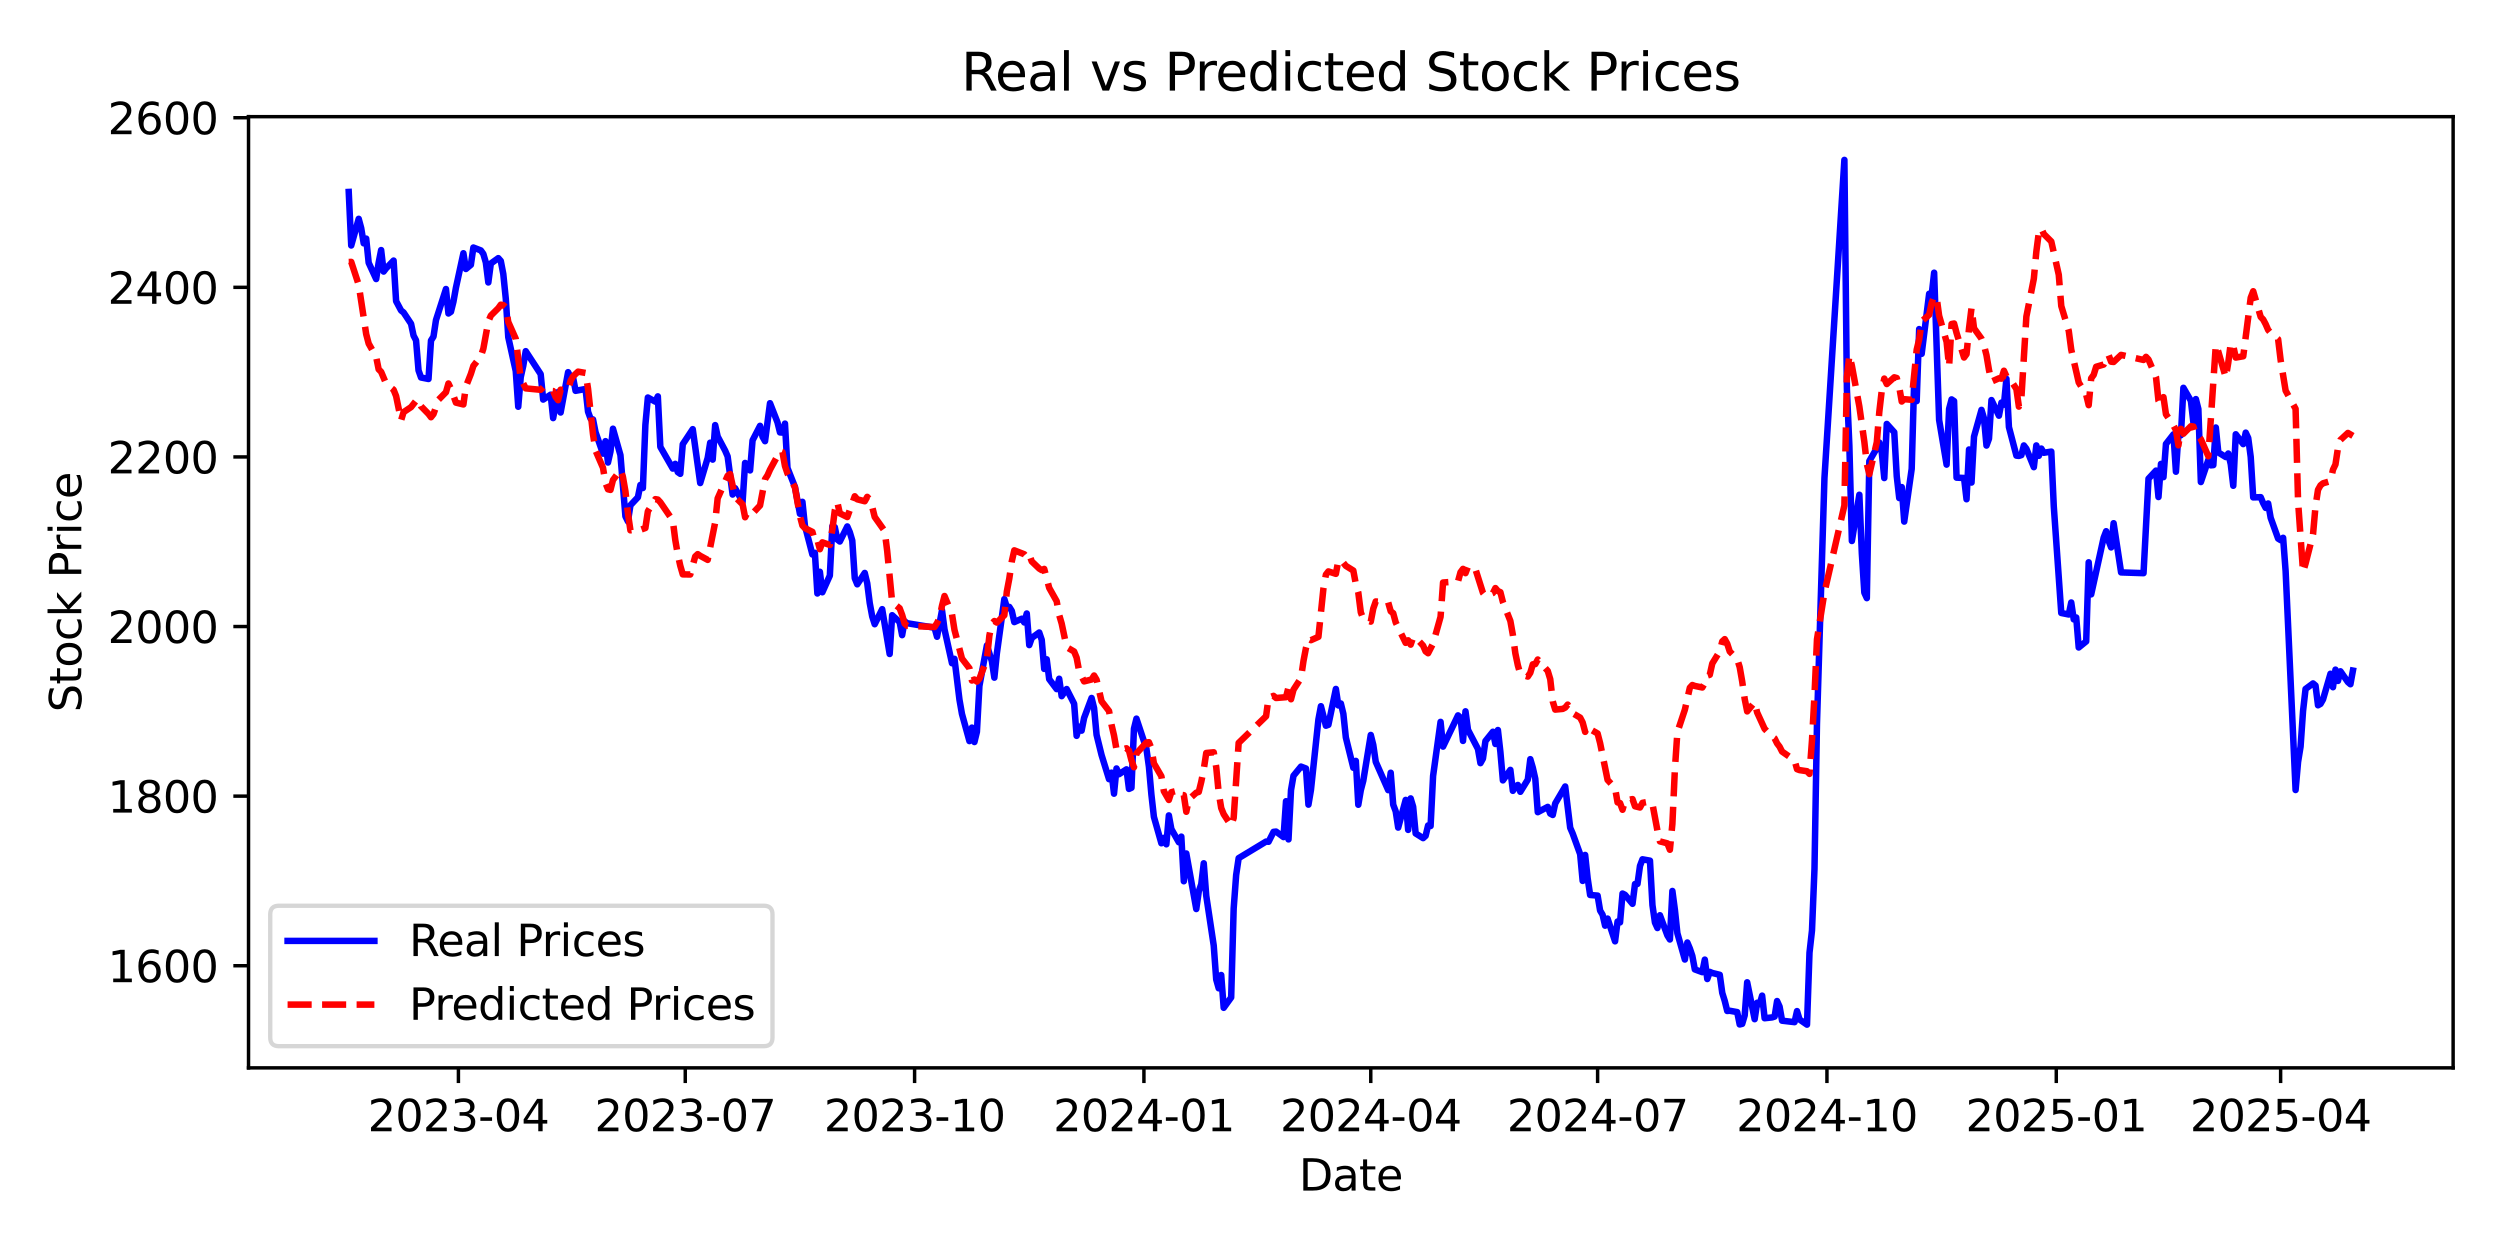 <?xml version="1.0" encoding="utf-8" standalone="no"?>
<!DOCTYPE svg PUBLIC "-//W3C//DTD SVG 1.1//EN"
  "http://www.w3.org/Graphics/SVG/1.1/DTD/svg11.dtd">
<svg xmlns:xlink="http://www.w3.org/1999/xlink" width="576pt" height="288pt" viewBox="0 0 576 288" xmlns="http://www.w3.org/2000/svg" version="1.1">
 <defs>
  <style type="text/css">*{stroke-linejoin: round; stroke-linecap: butt}</style>
 </defs>
 <g id="figure_1">
  <g id="patch_1">
   <path d="M 0 288 
L 576 288 
L 576 0 
L 0 0 
z
" style="fill: #ffffff"/>
  </g>
  <g id="axes_1">
   <g id="patch_2">
    <path d="M 57.26 246.04 
L 565.2 246.04 
L 565.2 26.88 
L 57.26 26.88 
z
" style="fill: #ffffff"/>
   </g>
   <g id="matplotlib.axis_1">
    <g id="xtick_1">
     <g id="line2d_1">
      <defs>
       <path id="me8fe1c6f1c" d="M 0 0 
L 0 3.5 
" style="stroke: #000000; stroke-width: 0.8"/>
      </defs>
      <g>
       <use xlink:href="#me8fe1c6f1c" x="105.619" y="246.04" style="stroke: #000000; stroke-width: 0.8"/>
      </g>
     </g>
     <g id="text_1">
      <!-- 2023-04 -->
      <g transform="translate(84.727 260.638) scale(0.1 -0.1)">
       <defs>
        <path id="DejaVuSans-32" d="M 1228 531 
L 3431 531 
L 3431 0 
L 469 0 
L 469 531 
Q 828 903 1448 1529 
Q 2069 2156 2228 2338 
Q 2531 2678 2651 2914 
Q 2772 3150 2772 3378 
Q 2772 3750 2511 3984 
Q 2250 4219 1831 4219 
Q 1534 4219 1204 4116 
Q 875 4013 500 3803 
L 500 4441 
Q 881 4594 1212 4672 
Q 1544 4750 1819 4750 
Q 2544 4750 2975 4387 
Q 3406 4025 3406 3419 
Q 3406 3131 3298 2873 
Q 3191 2616 2906 2266 
Q 2828 2175 2409 1742 
Q 1991 1309 1228 531 
z
" transform="scale(0.016)"/>
        <path id="DejaVuSans-30" d="M 2034 4250 
Q 1547 4250 1301 3770 
Q 1056 3291 1056 2328 
Q 1056 1369 1301 889 
Q 1547 409 2034 409 
Q 2525 409 2770 889 
Q 3016 1369 3016 2328 
Q 3016 3291 2770 3770 
Q 2525 4250 2034 4250 
z
M 2034 4750 
Q 2819 4750 3233 4129 
Q 3647 3509 3647 2328 
Q 3647 1150 3233 529 
Q 2819 -91 2034 -91 
Q 1250 -91 836 529 
Q 422 1150 422 2328 
Q 422 3509 836 4129 
Q 1250 4750 2034 4750 
z
" transform="scale(0.016)"/>
        <path id="DejaVuSans-33" d="M 2597 2516 
Q 3050 2419 3304 2112 
Q 3559 1806 3559 1356 
Q 3559 666 3084 287 
Q 2609 -91 1734 -91 
Q 1441 -91 1130 -33 
Q 819 25 488 141 
L 488 750 
Q 750 597 1062 519 
Q 1375 441 1716 441 
Q 2309 441 2620 675 
Q 2931 909 2931 1356 
Q 2931 1769 2642 2001 
Q 2353 2234 1838 2234 
L 1294 2234 
L 1294 2753 
L 1863 2753 
Q 2328 2753 2575 2939 
Q 2822 3125 2822 3475 
Q 2822 3834 2567 4026 
Q 2313 4219 1838 4219 
Q 1578 4219 1281 4162 
Q 984 4106 628 3988 
L 628 4550 
Q 988 4650 1302 4700 
Q 1616 4750 1894 4750 
Q 2613 4750 3031 4423 
Q 3450 4097 3450 3541 
Q 3450 3153 3228 2886 
Q 3006 2619 2597 2516 
z
" transform="scale(0.016)"/>
        <path id="DejaVuSans-2d" d="M 313 2009 
L 1997 2009 
L 1997 1497 
L 313 1497 
L 313 2009 
z
" transform="scale(0.016)"/>
        <path id="DejaVuSans-34" d="M 2419 4116 
L 825 1625 
L 2419 1625 
L 2419 4116 
z
M 2253 4666 
L 3047 4666 
L 3047 1625 
L 3713 1625 
L 3713 1100 
L 3047 1100 
L 3047 0 
L 2419 0 
L 2419 1100 
L 313 1100 
L 313 1709 
L 2253 4666 
z
" transform="scale(0.016)"/>
       </defs>
       <use xlink:href="#DejaVuSans-32"/>
       <use xlink:href="#DejaVuSans-30" transform="translate(63.623 0)"/>
       <use xlink:href="#DejaVuSans-32" transform="translate(127.246 0)"/>
       <use xlink:href="#DejaVuSans-33" transform="translate(190.869 0)"/>
       <use xlink:href="#DejaVuSans-2d" transform="translate(254.492 0)"/>
       <use xlink:href="#DejaVuSans-30" transform="translate(290.576 0)"/>
       <use xlink:href="#DejaVuSans-34" transform="translate(354.199 0)"/>
      </g>
     </g>
    </g>
    <g id="xtick_2">
     <g id="line2d_2">
      <g>
       <use xlink:href="#me8fe1c6f1c" x="157.883" y="246.04" style="stroke: #000000; stroke-width: 0.8"/>
      </g>
     </g>
     <g id="text_2">
      <!-- 2023-07 -->
      <g transform="translate(136.992 260.638) scale(0.1 -0.1)">
       <defs>
        <path id="DejaVuSans-37" d="M 525 4666 
L 3525 4666 
L 3525 4397 
L 1831 0 
L 1172 0 
L 2766 4134 
L 525 4134 
L 525 4666 
z
" transform="scale(0.016)"/>
       </defs>
       <use xlink:href="#DejaVuSans-32"/>
       <use xlink:href="#DejaVuSans-30" transform="translate(63.623 0)"/>
       <use xlink:href="#DejaVuSans-32" transform="translate(127.246 0)"/>
       <use xlink:href="#DejaVuSans-33" transform="translate(190.869 0)"/>
       <use xlink:href="#DejaVuSans-2d" transform="translate(254.492 0)"/>
       <use xlink:href="#DejaVuSans-30" transform="translate(290.576 0)"/>
       <use xlink:href="#DejaVuSans-37" transform="translate(354.199 0)"/>
      </g>
     </g>
    </g>
    <g id="xtick_3">
     <g id="line2d_3">
      <g>
       <use xlink:href="#me8fe1c6f1c" x="210.722" y="246.04" style="stroke: #000000; stroke-width: 0.8"/>
      </g>
     </g>
     <g id="text_3">
      <!-- 2023-10 -->
      <g transform="translate(189.83 260.638) scale(0.1 -0.1)">
       <defs>
        <path id="DejaVuSans-31" d="M 794 531 
L 1825 531 
L 1825 4091 
L 703 3866 
L 703 4441 
L 1819 4666 
L 2450 4666 
L 2450 531 
L 3481 531 
L 3481 0 
L 794 0 
L 794 531 
z
" transform="scale(0.016)"/>
       </defs>
       <use xlink:href="#DejaVuSans-32"/>
       <use xlink:href="#DejaVuSans-30" transform="translate(63.623 0)"/>
       <use xlink:href="#DejaVuSans-32" transform="translate(127.246 0)"/>
       <use xlink:href="#DejaVuSans-33" transform="translate(190.869 0)"/>
       <use xlink:href="#DejaVuSans-2d" transform="translate(254.492 0)"/>
       <use xlink:href="#DejaVuSans-31" transform="translate(290.576 0)"/>
       <use xlink:href="#DejaVuSans-30" transform="translate(354.199 0)"/>
      </g>
     </g>
    </g>
    <g id="xtick_4">
     <g id="line2d_4">
      <g>
       <use xlink:href="#me8fe1c6f1c" x="263.56" y="246.04" style="stroke: #000000; stroke-width: 0.8"/>
      </g>
     </g>
     <g id="text_4">
      <!-- 2024-01 -->
      <g transform="translate(242.669 260.638) scale(0.1 -0.1)">
       <use xlink:href="#DejaVuSans-32"/>
       <use xlink:href="#DejaVuSans-30" transform="translate(63.623 0)"/>
       <use xlink:href="#DejaVuSans-32" transform="translate(127.246 0)"/>
       <use xlink:href="#DejaVuSans-34" transform="translate(190.869 0)"/>
       <use xlink:href="#DejaVuSans-2d" transform="translate(254.492 0)"/>
       <use xlink:href="#DejaVuSans-30" transform="translate(290.576 0)"/>
       <use xlink:href="#DejaVuSans-31" transform="translate(354.199 0)"/>
      </g>
     </g>
    </g>
    <g id="xtick_5">
     <g id="line2d_5">
      <g>
       <use xlink:href="#me8fe1c6f1c" x="315.825" y="246.04" style="stroke: #000000; stroke-width: 0.8"/>
      </g>
     </g>
     <g id="text_5">
      <!-- 2024-04 -->
      <g transform="translate(294.933 260.638) scale(0.1 -0.1)">
       <use xlink:href="#DejaVuSans-32"/>
       <use xlink:href="#DejaVuSans-30" transform="translate(63.623 0)"/>
       <use xlink:href="#DejaVuSans-32" transform="translate(127.246 0)"/>
       <use xlink:href="#DejaVuSans-34" transform="translate(190.869 0)"/>
       <use xlink:href="#DejaVuSans-2d" transform="translate(254.492 0)"/>
       <use xlink:href="#DejaVuSans-30" transform="translate(290.576 0)"/>
       <use xlink:href="#DejaVuSans-34" transform="translate(354.199 0)"/>
      </g>
     </g>
    </g>
    <g id="xtick_6">
     <g id="line2d_6">
      <g>
       <use xlink:href="#me8fe1c6f1c" x="368.089" y="246.04" style="stroke: #000000; stroke-width: 0.8"/>
      </g>
     </g>
     <g id="text_6">
      <!-- 2024-07 -->
      <g transform="translate(347.198 260.638) scale(0.1 -0.1)">
       <use xlink:href="#DejaVuSans-32"/>
       <use xlink:href="#DejaVuSans-30" transform="translate(63.623 0)"/>
       <use xlink:href="#DejaVuSans-32" transform="translate(127.246 0)"/>
       <use xlink:href="#DejaVuSans-34" transform="translate(190.869 0)"/>
       <use xlink:href="#DejaVuSans-2d" transform="translate(254.492 0)"/>
       <use xlink:href="#DejaVuSans-30" transform="translate(290.576 0)"/>
       <use xlink:href="#DejaVuSans-37" transform="translate(354.199 0)"/>
      </g>
     </g>
    </g>
    <g id="xtick_7">
     <g id="line2d_7">
      <g>
       <use xlink:href="#me8fe1c6f1c" x="420.928" y="246.04" style="stroke: #000000; stroke-width: 0.8"/>
      </g>
     </g>
     <g id="text_7">
      <!-- 2024-10 -->
      <g transform="translate(400.036 260.638) scale(0.1 -0.1)">
       <use xlink:href="#DejaVuSans-32"/>
       <use xlink:href="#DejaVuSans-30" transform="translate(63.623 0)"/>
       <use xlink:href="#DejaVuSans-32" transform="translate(127.246 0)"/>
       <use xlink:href="#DejaVuSans-34" transform="translate(190.869 0)"/>
       <use xlink:href="#DejaVuSans-2d" transform="translate(254.492 0)"/>
       <use xlink:href="#DejaVuSans-31" transform="translate(290.576 0)"/>
       <use xlink:href="#DejaVuSans-30" transform="translate(354.199 0)"/>
      </g>
     </g>
    </g>
    <g id="xtick_8">
     <g id="line2d_8">
      <g>
       <use xlink:href="#me8fe1c6f1c" x="473.766" y="246.04" style="stroke: #000000; stroke-width: 0.8"/>
      </g>
     </g>
     <g id="text_8">
      <!-- 2025-01 -->
      <g transform="translate(452.875 260.638) scale(0.1 -0.1)">
       <defs>
        <path id="DejaVuSans-35" d="M 691 4666 
L 3169 4666 
L 3169 4134 
L 1269 4134 
L 1269 2991 
Q 1406 3038 1543 3061 
Q 1681 3084 1819 3084 
Q 2600 3084 3056 2656 
Q 3513 2228 3513 1497 
Q 3513 744 3044 326 
Q 2575 -91 1722 -91 
Q 1428 -91 1123 -41 
Q 819 9 494 109 
L 494 744 
Q 775 591 1075 516 
Q 1375 441 1709 441 
Q 2250 441 2565 725 
Q 2881 1009 2881 1497 
Q 2881 1984 2565 2268 
Q 2250 2553 1709 2553 
Q 1456 2553 1204 2497 
Q 953 2441 691 2322 
L 691 4666 
z
" transform="scale(0.016)"/>
       </defs>
       <use xlink:href="#DejaVuSans-32"/>
       <use xlink:href="#DejaVuSans-30" transform="translate(63.623 0)"/>
       <use xlink:href="#DejaVuSans-32" transform="translate(127.246 0)"/>
       <use xlink:href="#DejaVuSans-35" transform="translate(190.869 0)"/>
       <use xlink:href="#DejaVuSans-2d" transform="translate(254.492 0)"/>
       <use xlink:href="#DejaVuSans-30" transform="translate(290.576 0)"/>
       <use xlink:href="#DejaVuSans-31" transform="translate(354.199 0)"/>
      </g>
     </g>
    </g>
    <g id="xtick_9">
     <g id="line2d_9">
      <g>
       <use xlink:href="#me8fe1c6f1c" x="525.456" y="246.04" style="stroke: #000000; stroke-width: 0.8"/>
      </g>
     </g>
     <g id="text_9">
      <!-- 2025-04 -->
      <g transform="translate(504.565 260.638) scale(0.1 -0.1)">
       <use xlink:href="#DejaVuSans-32"/>
       <use xlink:href="#DejaVuSans-30" transform="translate(63.623 0)"/>
       <use xlink:href="#DejaVuSans-32" transform="translate(127.246 0)"/>
       <use xlink:href="#DejaVuSans-35" transform="translate(190.869 0)"/>
       <use xlink:href="#DejaVuSans-2d" transform="translate(254.492 0)"/>
       <use xlink:href="#DejaVuSans-30" transform="translate(290.576 0)"/>
       <use xlink:href="#DejaVuSans-34" transform="translate(354.199 0)"/>
      </g>
     </g>
    </g>
    <g id="text_10">
     <!-- Date -->
     <g transform="translate(299.279 274.317) scale(0.1 -0.1)">
      <defs>
       <path id="DejaVuSans-44" d="M 1259 4147 
L 1259 519 
L 2022 519 
Q 2988 519 3436 956 
Q 3884 1394 3884 2338 
Q 3884 3275 3436 3711 
Q 2988 4147 2022 4147 
L 1259 4147 
z
M 628 4666 
L 1925 4666 
Q 3281 4666 3915 4102 
Q 4550 3538 4550 2338 
Q 4550 1131 3912 565 
Q 3275 0 1925 0 
L 628 0 
L 628 4666 
z
" transform="scale(0.016)"/>
       <path id="DejaVuSans-61" d="M 2194 1759 
Q 1497 1759 1228 1600 
Q 959 1441 959 1056 
Q 959 750 1161 570 
Q 1363 391 1709 391 
Q 2188 391 2477 730 
Q 2766 1069 2766 1631 
L 2766 1759 
L 2194 1759 
z
M 3341 1997 
L 3341 0 
L 2766 0 
L 2766 531 
Q 2569 213 2275 61 
Q 1981 -91 1556 -91 
Q 1019 -91 701 211 
Q 384 513 384 1019 
Q 384 1609 779 1909 
Q 1175 2209 1959 2209 
L 2766 2209 
L 2766 2266 
Q 2766 2663 2505 2880 
Q 2244 3097 1772 3097 
Q 1472 3097 1187 3025 
Q 903 2953 641 2809 
L 641 3341 
Q 956 3463 1253 3523 
Q 1550 3584 1831 3584 
Q 2591 3584 2966 3190 
Q 3341 2797 3341 1997 
z
" transform="scale(0.016)"/>
       <path id="DejaVuSans-74" d="M 1172 4494 
L 1172 3500 
L 2356 3500 
L 2356 3053 
L 1172 3053 
L 1172 1153 
Q 1172 725 1289 603 
Q 1406 481 1766 481 
L 2356 481 
L 2356 0 
L 1766 0 
Q 1100 0 847 248 
Q 594 497 594 1153 
L 594 3053 
L 172 3053 
L 172 3500 
L 594 3500 
L 594 4494 
L 1172 4494 
z
" transform="scale(0.016)"/>
       <path id="DejaVuSans-65" d="M 3597 1894 
L 3597 1613 
L 953 1613 
Q 991 1019 1311 708 
Q 1631 397 2203 397 
Q 2534 397 2845 478 
Q 3156 559 3463 722 
L 3463 178 
Q 3153 47 2828 -22 
Q 2503 -91 2169 -91 
Q 1331 -91 842 396 
Q 353 884 353 1716 
Q 353 2575 817 3079 
Q 1281 3584 2069 3584 
Q 2775 3584 3186 3129 
Q 3597 2675 3597 1894 
z
M 3022 2063 
Q 3016 2534 2758 2815 
Q 2500 3097 2075 3097 
Q 1594 3097 1305 2825 
Q 1016 2553 972 2059 
L 3022 2063 
z
" transform="scale(0.016)"/>
      </defs>
      <use xlink:href="#DejaVuSans-44"/>
      <use xlink:href="#DejaVuSans-61" transform="translate(77.002 0)"/>
      <use xlink:href="#DejaVuSans-74" transform="translate(138.281 0)"/>
      <use xlink:href="#DejaVuSans-65" transform="translate(177.49 0)"/>
     </g>
    </g>
   </g>
   <g id="matplotlib.axis_2">
    <g id="ytick_1">
     <g id="line2d_10">
      <defs>
       <path id="mb94d0e6651" d="M 0 0 
L -3.5 0 
" style="stroke: #000000; stroke-width: 0.8"/>
      </defs>
      <g>
       <use xlink:href="#mb94d0e6651" x="57.26" y="222.502" style="stroke: #000000; stroke-width: 0.8"/>
      </g>
     </g>
     <g id="text_11">
      <!-- 1600 -->
      <g transform="translate(24.81 226.301) scale(0.1 -0.1)">
       <defs>
        <path id="DejaVuSans-36" d="M 2113 2584 
Q 1688 2584 1439 2293 
Q 1191 2003 1191 1497 
Q 1191 994 1439 701 
Q 1688 409 2113 409 
Q 2538 409 2786 701 
Q 3034 994 3034 1497 
Q 3034 2003 2786 2293 
Q 2538 2584 2113 2584 
z
M 3366 4563 
L 3366 3988 
Q 3128 4100 2886 4159 
Q 2644 4219 2406 4219 
Q 1781 4219 1451 3797 
Q 1122 3375 1075 2522 
Q 1259 2794 1537 2939 
Q 1816 3084 2150 3084 
Q 2853 3084 3261 2657 
Q 3669 2231 3669 1497 
Q 3669 778 3244 343 
Q 2819 -91 2113 -91 
Q 1303 -91 875 529 
Q 447 1150 447 2328 
Q 447 3434 972 4092 
Q 1497 4750 2381 4750 
Q 2619 4750 2861 4703 
Q 3103 4656 3366 4563 
z
" transform="scale(0.016)"/>
       </defs>
       <use xlink:href="#DejaVuSans-31"/>
       <use xlink:href="#DejaVuSans-36" transform="translate(63.623 0)"/>
       <use xlink:href="#DejaVuSans-30" transform="translate(127.246 0)"/>
       <use xlink:href="#DejaVuSans-30" transform="translate(190.869 0)"/>
      </g>
     </g>
    </g>
    <g id="ytick_2">
     <g id="line2d_11">
      <g>
       <use xlink:href="#mb94d0e6651" x="57.26" y="183.427" style="stroke: #000000; stroke-width: 0.8"/>
      </g>
     </g>
     <g id="text_12">
      <!-- 1800 -->
      <g transform="translate(24.81 187.226) scale(0.1 -0.1)">
       <defs>
        <path id="DejaVuSans-38" d="M 2034 2216 
Q 1584 2216 1326 1975 
Q 1069 1734 1069 1313 
Q 1069 891 1326 650 
Q 1584 409 2034 409 
Q 2484 409 2743 651 
Q 3003 894 3003 1313 
Q 3003 1734 2745 1975 
Q 2488 2216 2034 2216 
z
M 1403 2484 
Q 997 2584 770 2862 
Q 544 3141 544 3541 
Q 544 4100 942 4425 
Q 1341 4750 2034 4750 
Q 2731 4750 3128 4425 
Q 3525 4100 3525 3541 
Q 3525 3141 3298 2862 
Q 3072 2584 2669 2484 
Q 3125 2378 3379 2068 
Q 3634 1759 3634 1313 
Q 3634 634 3220 271 
Q 2806 -91 2034 -91 
Q 1263 -91 848 271 
Q 434 634 434 1313 
Q 434 1759 690 2068 
Q 947 2378 1403 2484 
z
M 1172 3481 
Q 1172 3119 1398 2916 
Q 1625 2713 2034 2713 
Q 2441 2713 2670 2916 
Q 2900 3119 2900 3481 
Q 2900 3844 2670 4047 
Q 2441 4250 2034 4250 
Q 1625 4250 1398 4047 
Q 1172 3844 1172 3481 
z
" transform="scale(0.016)"/>
       </defs>
       <use xlink:href="#DejaVuSans-31"/>
       <use xlink:href="#DejaVuSans-38" transform="translate(63.623 0)"/>
       <use xlink:href="#DejaVuSans-30" transform="translate(127.246 0)"/>
       <use xlink:href="#DejaVuSans-30" transform="translate(190.869 0)"/>
      </g>
     </g>
    </g>
    <g id="ytick_3">
     <g id="line2d_12">
      <g>
       <use xlink:href="#mb94d0e6651" x="57.26" y="144.352" style="stroke: #000000; stroke-width: 0.8"/>
      </g>
     </g>
     <g id="text_13">
      <!-- 2000 -->
      <g transform="translate(24.81 148.151) scale(0.1 -0.1)">
       <use xlink:href="#DejaVuSans-32"/>
       <use xlink:href="#DejaVuSans-30" transform="translate(63.623 0)"/>
       <use xlink:href="#DejaVuSans-30" transform="translate(127.246 0)"/>
       <use xlink:href="#DejaVuSans-30" transform="translate(190.869 0)"/>
      </g>
     </g>
    </g>
    <g id="ytick_4">
     <g id="line2d_13">
      <g>
       <use xlink:href="#mb94d0e6651" x="57.26" y="105.277" style="stroke: #000000; stroke-width: 0.8"/>
      </g>
     </g>
     <g id="text_14">
      <!-- 2200 -->
      <g transform="translate(24.81 109.077) scale(0.1 -0.1)">
       <use xlink:href="#DejaVuSans-32"/>
       <use xlink:href="#DejaVuSans-32" transform="translate(63.623 0)"/>
       <use xlink:href="#DejaVuSans-30" transform="translate(127.246 0)"/>
       <use xlink:href="#DejaVuSans-30" transform="translate(190.869 0)"/>
      </g>
     </g>
    </g>
    <g id="ytick_5">
     <g id="line2d_14">
      <g>
       <use xlink:href="#mb94d0e6651" x="57.26" y="66.203" style="stroke: #000000; stroke-width: 0.8"/>
      </g>
     </g>
     <g id="text_15">
      <!-- 2400 -->
      <g transform="translate(24.81 70.002) scale(0.1 -0.1)">
       <use xlink:href="#DejaVuSans-32"/>
       <use xlink:href="#DejaVuSans-34" transform="translate(63.623 0)"/>
       <use xlink:href="#DejaVuSans-30" transform="translate(127.246 0)"/>
       <use xlink:href="#DejaVuSans-30" transform="translate(190.869 0)"/>
      </g>
     </g>
    </g>
    <g id="ytick_6">
     <g id="line2d_15">
      <g>
       <use xlink:href="#mb94d0e6651" x="57.26" y="27.128" style="stroke: #000000; stroke-width: 0.8"/>
      </g>
     </g>
     <g id="text_16">
      <!-- 2600 -->
      <g transform="translate(24.81 30.927) scale(0.1 -0.1)">
       <use xlink:href="#DejaVuSans-32"/>
       <use xlink:href="#DejaVuSans-36" transform="translate(63.623 0)"/>
       <use xlink:href="#DejaVuSans-30" transform="translate(127.246 0)"/>
       <use xlink:href="#DejaVuSans-30" transform="translate(190.869 0)"/>
      </g>
     </g>
    </g>
    <g id="text_17">
     <!-- Stock Price -->
     <g transform="translate(18.73 164.085) rotate(-90) scale(0.1 -0.1)">
      <defs>
       <path id="DejaVuSans-53" d="M 3425 4513 
L 3425 3897 
Q 3066 4069 2747 4153 
Q 2428 4238 2131 4238 
Q 1616 4238 1336 4038 
Q 1056 3838 1056 3469 
Q 1056 3159 1242 3001 
Q 1428 2844 1947 2747 
L 2328 2669 
Q 3034 2534 3370 2195 
Q 3706 1856 3706 1288 
Q 3706 609 3251 259 
Q 2797 -91 1919 -91 
Q 1588 -91 1214 -16 
Q 841 59 441 206 
L 441 856 
Q 825 641 1194 531 
Q 1563 422 1919 422 
Q 2459 422 2753 634 
Q 3047 847 3047 1241 
Q 3047 1584 2836 1778 
Q 2625 1972 2144 2069 
L 1759 2144 
Q 1053 2284 737 2584 
Q 422 2884 422 3419 
Q 422 4038 858 4394 
Q 1294 4750 2059 4750 
Q 2388 4750 2728 4690 
Q 3069 4631 3425 4513 
z
" transform="scale(0.016)"/>
       <path id="DejaVuSans-6f" d="M 1959 3097 
Q 1497 3097 1228 2736 
Q 959 2375 959 1747 
Q 959 1119 1226 758 
Q 1494 397 1959 397 
Q 2419 397 2687 759 
Q 2956 1122 2956 1747 
Q 2956 2369 2687 2733 
Q 2419 3097 1959 3097 
z
M 1959 3584 
Q 2709 3584 3137 3096 
Q 3566 2609 3566 1747 
Q 3566 888 3137 398 
Q 2709 -91 1959 -91 
Q 1206 -91 779 398 
Q 353 888 353 1747 
Q 353 2609 779 3096 
Q 1206 3584 1959 3584 
z
" transform="scale(0.016)"/>
       <path id="DejaVuSans-63" d="M 3122 3366 
L 3122 2828 
Q 2878 2963 2633 3030 
Q 2388 3097 2138 3097 
Q 1578 3097 1268 2742 
Q 959 2388 959 1747 
Q 959 1106 1268 751 
Q 1578 397 2138 397 
Q 2388 397 2633 464 
Q 2878 531 3122 666 
L 3122 134 
Q 2881 22 2623 -34 
Q 2366 -91 2075 -91 
Q 1284 -91 818 406 
Q 353 903 353 1747 
Q 353 2603 823 3093 
Q 1294 3584 2113 3584 
Q 2378 3584 2631 3529 
Q 2884 3475 3122 3366 
z
" transform="scale(0.016)"/>
       <path id="DejaVuSans-6b" d="M 581 4863 
L 1159 4863 
L 1159 1991 
L 2875 3500 
L 3609 3500 
L 1753 1863 
L 3688 0 
L 2938 0 
L 1159 1709 
L 1159 0 
L 581 0 
L 581 4863 
z
" transform="scale(0.016)"/>
       <path id="DejaVuSans-20" transform="scale(0.016)"/>
       <path id="DejaVuSans-50" d="M 1259 4147 
L 1259 2394 
L 2053 2394 
Q 2494 2394 2734 2622 
Q 2975 2850 2975 3272 
Q 2975 3691 2734 3919 
Q 2494 4147 2053 4147 
L 1259 4147 
z
M 628 4666 
L 2053 4666 
Q 2838 4666 3239 4311 
Q 3641 3956 3641 3272 
Q 3641 2581 3239 2228 
Q 2838 1875 2053 1875 
L 1259 1875 
L 1259 0 
L 628 0 
L 628 4666 
z
" transform="scale(0.016)"/>
       <path id="DejaVuSans-72" d="M 2631 2963 
Q 2534 3019 2420 3045 
Q 2306 3072 2169 3072 
Q 1681 3072 1420 2755 
Q 1159 2438 1159 1844 
L 1159 0 
L 581 0 
L 581 3500 
L 1159 3500 
L 1159 2956 
Q 1341 3275 1631 3429 
Q 1922 3584 2338 3584 
Q 2397 3584 2469 3576 
Q 2541 3569 2628 3553 
L 2631 2963 
z
" transform="scale(0.016)"/>
       <path id="DejaVuSans-69" d="M 603 3500 
L 1178 3500 
L 1178 0 
L 603 0 
L 603 3500 
z
M 603 4863 
L 1178 4863 
L 1178 4134 
L 603 4134 
L 603 4863 
z
" transform="scale(0.016)"/>
      </defs>
      <use xlink:href="#DejaVuSans-53"/>
      <use xlink:href="#DejaVuSans-74" transform="translate(63.477 0)"/>
      <use xlink:href="#DejaVuSans-6f" transform="translate(102.686 0)"/>
      <use xlink:href="#DejaVuSans-63" transform="translate(163.867 0)"/>
      <use xlink:href="#DejaVuSans-6b" transform="translate(218.848 0)"/>
      <use xlink:href="#DejaVuSans-20" transform="translate(276.758 0)"/>
      <use xlink:href="#DejaVuSans-50" transform="translate(308.545 0)"/>
      <use xlink:href="#DejaVuSans-72" transform="translate(367.098 0)"/>
      <use xlink:href="#DejaVuSans-69" transform="translate(408.211 0)"/>
      <use xlink:href="#DejaVuSans-63" transform="translate(435.994 0)"/>
      <use xlink:href="#DejaVuSans-65" transform="translate(490.975 0)"/>
     </g>
    </g>
   </g>
   <g id="line2d_16">
    <path d="M 80.348 44.223 
L 80.923 56.561 
L 82.646 50.418 
L 83.22 52.564 
L 83.794 56.063 
L 84.369 54.973 
L 84.943 60.548 
L 86.666 64.29 
L 87.24 60.531 
L 87.815 57.616 
L 88.389 62.569 
L 88.963 61.818 
L 90.686 60.037 
L 91.261 69.381 
L 92.409 71.54 
L 92.984 71.993 
L 94.707 74.59 
L 95.281 77.317 
L 95.855 78.421 
L 96.43 85.339 
L 97.004 86.977 
L 98.727 87.319 
L 99.301 78.46 
L 99.876 77.55 
L 100.45 73.742 
L 102.747 66.589 
L 103.321 72.226 
L 103.896 71.831 
L 104.47 69.516 
L 105.044 66.3 
L 106.767 58.347 
L 107.342 61.973 
L 108.49 61.012 
L 109.065 57.03 
L 110.788 57.7 
L 111.362 58.505 
L 111.936 60.48 
L 112.511 65.077 
L 113.085 60.715 
L 114.808 59.474 
L 115.382 60.126 
L 115.957 63.124 
L 116.531 68.807 
L 117.105 77.693 
L 118.828 85.498 
L 119.403 93.713 
L 119.977 86.9 
L 120.551 84.32 
L 121.126 80.91 
L 124.572 86.195 
L 125.146 92.064 
L 126.869 90.937 
L 127.443 96.325 
L 128.592 90.318 
L 129.166 95.044 
L 130.889 85.754 
L 131.464 86.875 
L 132.038 86.983 
L 132.612 90.044 
L 134.91 89.618 
L 135.484 94.858 
L 136.058 96.435 
L 136.633 96.646 
L 137.207 99.559 
L 138.93 104.527 
L 139.504 101.643 
L 140.079 106.565 
L 140.653 104.021 
L 141.227 98.777 
L 142.95 104.859 
L 144.099 118.973 
L 144.673 120.134 
L 145.248 116.412 
L 146.971 114.573 
L 147.545 111.733 
L 148.119 112.44 
L 148.694 97.904 
L 149.268 91.589 
L 150.991 92.543 
L 151.565 91.324 
L 152.14 102.964 
L 155.011 107.964 
L 155.586 106.874 
L 156.16 108.775 
L 156.734 109.173 
L 157.309 102.347 
L 159.606 98.879 
L 161.329 111.293 
L 163.052 105.5 
L 163.626 101.999 
L 164.201 105.893 
L 164.775 97.947 
L 165.349 100.569 
L 167.072 103.824 
L 167.647 105.156 
L 168.795 113.942 
L 169.37 112.483 
L 171.093 115.646 
L 171.667 106.665 
L 172.241 107.003 
L 172.816 108.384 
L 173.39 101.46 
L 175.113 98.113 
L 175.687 100.627 
L 176.262 101.649 
L 177.41 92.897 
L 179.133 97.312 
L 179.708 99.629 
L 180.282 99.664 
L 180.856 97.597 
L 181.431 107.809 
L 183.154 112.176 
L 184.302 118.373 
L 184.877 115.62 
L 185.451 121.118 
L 187.174 127.751 
L 187.748 127.366 
L 188.323 136.736 
L 188.897 131.737 
L 189.471 136.459 
L 191.194 132.622 
L 191.769 121.261 
L 192.343 121.468 
L 192.917 124.311 
L 193.492 124.764 
L 195.215 121.292 
L 195.789 122.601 
L 196.363 124.541 
L 196.938 133.22 
L 197.512 134.628 
L 199.235 132.006 
L 199.809 134.38 
L 200.384 138.934 
L 200.958 142.031 
L 201.532 143.819 
L 203.255 140.353 
L 204.978 150.68 
L 205.553 141.746 
L 207.276 143.324 
L 207.85 146.339 
L 208.424 143.137 
L 208.999 143.588 
L 215.316 144.624 
L 215.891 146.708 
L 217.039 140.62 
L 217.614 145.016 
L 219.337 152.808 
L 219.911 151.798 
L 221.06 161.213 
L 221.634 164.485 
L 223.357 170.745 
L 223.931 167.639 
L 224.506 170.962 
L 225.08 168.606 
L 225.654 158.046 
L 227.377 148.711 
L 228.526 152.337 
L 229.1 156.133 
L 229.675 150.563 
L 231.398 138.034 
L 231.972 139.903 
L 232.546 139.833 
L 233.121 140.761 
L 233.695 143.328 
L 235.418 142.553 
L 235.992 143.412 
L 236.567 141.351 
L 237.141 148.627 
L 237.715 146.984 
L 239.438 145.726 
L 240.013 147.425 
L 240.587 154.119 
L 241.161 151.903 
L 241.736 156.477 
L 243.459 158.771 
L 244.033 156.383 
L 244.607 160.392 
L 245.756 158.755 
L 247.479 162.147 
L 248.053 169.536 
L 248.628 167.418 
L 249.202 168.342 
L 249.776 165.417 
L 251.499 160.814 
L 252.074 163.133 
L 252.648 169.294 
L 253.797 173.951 
L 255.52 179.519 
L 256.094 178.021 
L 256.668 182.864 
L 257.243 177.054 
L 257.817 178.378 
L 259.54 177.259 
L 260.114 181.766 
L 260.689 181.506 
L 261.263 167.895 
L 261.837 165.576 
L 264.135 172.502 
L 264.709 176.642 
L 265.283 183.083 
L 265.858 188.198 
L 267.581 194.288 
L 268.155 193.043 
L 268.729 194.524 
L 269.304 187.868 
L 269.878 191.015 
L 271.601 194.053 
L 272.175 192.76 
L 272.75 203.039 
L 273.324 196.642 
L 275.621 209.435 
L 276.196 205.385 
L 276.77 203.709 
L 277.344 198.904 
L 277.919 206.387 
L 279.642 217.85 
L 280.216 225.673 
L 280.79 227.704 
L 281.365 224.643 
L 281.939 232.198 
L 283.662 229.807 
L 284.236 209.324 
L 284.811 201.593 
L 285.385 197.717 
L 291.703 193.895 
L 292.277 193.942 
L 293.426 191.658 
L 294 191.595 
L 295.723 192.863 
L 296.297 184.603 
L 296.872 193.397 
L 297.446 182.053 
L 298.02 178.732 
L 299.743 176.622 
L 300.892 177.062 
L 301.466 185.392 
L 302.041 182.003 
L 303.764 165.763 
L 304.338 162.709 
L 305.487 167.207 
L 306.061 166.998 
L 307.784 158.732 
L 308.358 162.534 
L 308.933 162.082 
L 309.507 164.458 
L 310.081 169.913 
L 311.804 176.894 
L 312.379 175.311 
L 312.953 185.416 
L 313.527 182.079 
L 314.102 179.871 
L 315.825 169.337 
L 316.399 171.609 
L 316.973 175.532 
L 319.845 182.05 
L 320.419 178.038 
L 320.994 185.392 
L 321.568 186.926 
L 322.142 190.679 
L 323.865 184.302 
L 324.44 191.203 
L 325.014 183.952 
L 325.588 185.871 
L 326.163 192.023 
L 327.886 193.106 
L 328.46 192.578 
L 329.034 190.185 
L 329.609 190.318 
L 330.183 178.789 
L 331.906 166.318 
L 332.48 172.019 
L 335.926 164.825 
L 336.501 165.347 
L 337.075 170.706 
L 337.649 163.888 
L 338.224 168.155 
L 340.521 172.564 
L 341.095 175.829 
L 341.67 174.789 
L 342.244 170.739 
L 343.967 168.592 
L 344.541 171.415 
L 345.116 168.201 
L 345.69 173.254 
L 346.264 179.801 
L 347.987 177.378 
L 348.562 182.206 
L 349.136 181.264 
L 349.71 180.858 
L 350.285 182.429 
L 352.008 179.625 
L 352.582 174.911 
L 353.156 176.872 
L 353.731 179.431 
L 354.305 187.125 
L 356.602 185.908 
L 357.177 187.448 
L 357.751 187.766 
L 358.325 185.115 
L 360.623 181.207 
L 361.771 190.714 
L 362.346 192.047 
L 364.069 196.808 
L 364.643 202.96 
L 365.217 196.978 
L 365.792 202.339 
L 366.366 206.202 
L 368.089 206.346 
L 368.663 209.795 
L 369.238 210.756 
L 369.812 213.276 
L 370.386 211.641 
L 372.109 216.883 
L 372.684 212.319 
L 373.258 212.516 
L 373.832 205.871 
L 374.407 206.163 
L 376.13 208.237 
L 376.704 203.679 
L 377.278 203.658 
L 377.853 199.504 
L 378.427 197.984 
L 380.15 198.293 
L 380.724 208.544 
L 381.299 212.555 
L 381.873 213.817 
L 382.447 210.871 
L 384.17 215.533 
L 384.745 216.455 
L 385.319 205.281 
L 385.893 209.613 
L 386.468 215.019 
L 388.191 221.077 
L 388.765 217.156 
L 389.339 218.53 
L 389.914 220.253 
L 390.488 223.353 
L 392.211 223.988 
L 392.785 221.097 
L 393.36 225.563 
L 393.934 223.926 
L 394.508 224.17 
L 396.231 224.594 
L 396.806 228.759 
L 397.38 230.608 
L 397.954 232.929 
L 398.529 232.876 
L 400.252 233.187 
L 400.826 236.033 
L 401.4 235.895 
L 401.975 233.951 
L 402.549 226.319 
L 404.272 234.82 
L 404.846 231.036 
L 405.421 231.364 
L 405.995 229.394 
L 406.569 234.601 
L 408.292 234.412 
L 408.867 234.228 
L 409.441 230.643 
L 410.015 231.917 
L 410.59 235.168 
L 413.461 235.5 
L 414.036 232.96 
L 414.61 234.888 
L 416.333 236.078 
L 416.907 219.509 
L 417.482 214.386 
L 418.056 200.202 
L 418.63 166.724 
L 420.353 110.144 
L 424.948 36.842 
L 425.522 89.628 
L 426.097 102.755 
L 426.671 124.645 
L 428.394 113.991 
L 428.968 127.552 
L 429.543 136.547 
L 430.117 137.811 
L 430.691 106.235 
L 432.414 103.257 
L 432.989 101.958 
L 433.563 104.242 
L 434.137 110.142 
L 434.712 97.677 
L 436.435 99.588 
L 437.009 109.71 
L 437.583 114.751 
L 438.158 112.221 
L 438.732 120.177 
L 440.455 108.017 
L 441.029 87.725 
L 441.604 92.416 
L 442.178 75.823 
L 442.752 81.522 
L 444.475 67.68 
L 445.05 68 
L 445.624 62.832 
L 446.773 96.755 
L 448.496 107.045 
L 449.07 94.217 
L 449.644 92.021 
L 450.219 92.408 
L 450.793 110.05 
L 452.516 110.127 
L 453.09 115.027 
L 453.665 103.562 
L 454.239 111.178 
L 454.813 100.588 
L 456.536 94.434 
L 457.111 96.388 
L 457.685 102.657 
L 458.259 101.085 
L 458.834 92.176 
L 460.557 95.776 
L 461.131 92.764 
L 461.705 93.246 
L 462.28 87.274 
L 462.854 98.388 
L 464.577 104.978 
L 465.151 105.047 
L 465.726 104.859 
L 466.3 102.632 
L 466.874 103.39 
L 468.597 107.634 
L 469.172 102.63 
L 469.746 105.023 
L 470.32 103.353 
L 470.895 104.32 
L 472.618 104.048 
L 473.192 116.687 
L 474.915 141.232 
L 476.638 141.58 
L 477.212 138.811 
L 477.787 142.703 
L 478.361 142.269 
L 478.935 149.178 
L 480.658 147.779 
L 481.233 129.551 
L 481.807 136.942 
L 484.679 123.891 
L 485.253 122.394 
L 485.827 124.614 
L 486.402 126.122 
L 486.976 120.548 
L 488.699 131.883 
L 493.868 132.059 
L 495.017 110.289 
L 496.74 108.427 
L 497.314 114.513 
L 497.888 106.887 
L 498.463 109.935 
L 499.037 102.288 
L 500.76 100.077 
L 501.334 108.683 
L 501.909 100.006 
L 502.483 100.28 
L 503.057 89.352 
L 504.78 92.336 
L 505.355 97.347 
L 505.929 91.949 
L 506.503 94.237 
L 507.078 111.062 
L 508.801 105.957 
L 509.375 107.215 
L 509.949 107.161 
L 510.524 98.5 
L 511.098 104.24 
L 512.821 105.301 
L 513.395 104.49 
L 513.97 106.983 
L 514.544 111.92 
L 515.118 100.057 
L 516.841 102.321 
L 517.416 99.682 
L 517.99 100.911 
L 518.564 105.272 
L 519.139 114.601 
L 520.862 114.548 
L 521.436 115.929 
L 522.01 117.019 
L 522.585 116.003 
L 523.159 119.303 
L 524.882 124.092 
L 525.456 124.447 
L 526.03 123.91 
L 526.605 131.575 
L 528.902 182.018 
L 529.476 175.551 
L 530.051 172.025 
L 530.625 163.786 
L 531.199 158.738 
L 532.922 157.46 
L 533.497 157.95 
L 534.071 162.5 
L 534.645 162.174 
L 535.22 161.16 
L 536.943 155.231 
L 537.517 158.335 
L 538.091 154.285 
L 538.666 156.883 
L 539.24 154.67 
L 540.963 157.157 
L 541.537 157.649 
L 542.112 154.506 
L 542.112 154.506 
" clip-path="url(#p82f5f2c2c9)" style="fill: none; stroke: #0000ff; stroke-width: 1.5; stroke-linecap: square"/>
   </g>
   <g id="line2d_17">
    <path d="M 80.348 60.366 
L 80.923 60.344 
L 82.646 65.618 
L 84.369 76.981 
L 84.943 79.164 
L 86.666 82.233 
L 87.24 85.089 
L 87.815 85.672 
L 88.963 88.399 
L 90.686 89.811 
L 91.261 91.25 
L 92.409 96.857 
L 92.984 94.955 
L 94.707 93.8 
L 95.855 92.343 
L 96.43 92.076 
L 97.004 93.601 
L 98.727 95.372 
L 99.301 96.133 
L 99.876 95.405 
L 101.024 92.113 
L 102.747 90.369 
L 103.321 88.358 
L 103.896 89.565 
L 105.044 92.763 
L 106.767 93.188 
L 107.342 89.062 
L 108.49 86.137 
L 109.065 84.311 
L 110.788 82.093 
L 111.362 80.338 
L 112.511 74.071 
L 113.085 72.717 
L 114.808 71.002 
L 115.382 70.2 
L 115.957 70.295 
L 116.531 70.795 
L 117.105 74.176 
L 118.828 78.057 
L 119.977 87.215 
L 121.126 89.48 
L 124.572 89.815 
L 125.146 89.22 
L 126.869 90.05 
L 127.443 90.1 
L 128.018 91.473 
L 128.592 92.202 
L 129.166 89.78 
L 130.889 89.929 
L 131.464 87.722 
L 132.038 86.701 
L 133.187 85.627 
L 134.91 85.927 
L 135.484 89.56 
L 136.633 100.103 
L 137.207 103.802 
L 138.93 107.779 
L 139.504 111.281 
L 140.079 112.736 
L 140.653 112.877 
L 141.227 110.604 
L 142.95 108.262 
L 143.525 109.898 
L 144.099 113.201 
L 144.673 118.254 
L 145.248 122.187 
L 146.971 121.893 
L 147.545 122.071 
L 148.694 121.658 
L 149.268 117.807 
L 150.991 115.006 
L 151.565 115.103 
L 152.14 115.717 
L 155.011 119.917 
L 155.586 124.421 
L 156.16 127.736 
L 156.734 130.342 
L 157.309 132.334 
L 159.032 132.364 
L 160.18 128.209 
L 160.755 127.672 
L 161.329 128.059 
L 163.052 128.995 
L 164.775 120.368 
L 165.349 114.823 
L 167.647 109.623 
L 168.221 109.213 
L 169.37 114.489 
L 171.093 116.214 
L 171.667 119.176 
L 172.241 118.028 
L 172.816 117.854 
L 173.39 118.298 
L 175.113 116.461 
L 176.262 110.398 
L 176.836 109.511 
L 177.41 108.215 
L 179.708 103.961 
L 180.282 104.162 
L 180.856 107.369 
L 181.431 109.087 
L 183.154 112.276 
L 184.302 118.889 
L 184.877 121.074 
L 185.451 121.688 
L 187.174 122.539 
L 187.748 124.666 
L 188.323 124.418 
L 188.897 126.538 
L 189.471 124.955 
L 191.194 125.564 
L 191.769 122.073 
L 192.343 117.554 
L 192.917 115.677 
L 193.492 118.27 
L 195.215 119.126 
L 196.938 114.341 
L 197.512 115.042 
L 199.235 115.488 
L 199.809 114.479 
L 200.384 115.083 
L 200.958 116.786 
L 201.532 119.108 
L 203.83 122.354 
L 204.404 126.918 
L 205.553 138.754 
L 207.276 140.142 
L 207.85 141.675 
L 208.424 143.671 
L 208.999 144.181 
L 215.316 144.468 
L 215.891 143.561 
L 216.465 142.378 
L 217.039 139.546 
L 217.614 137.318 
L 219.337 141.515 
L 219.911 145.129 
L 221.06 149.508 
L 221.634 151.733 
L 223.357 153.965 
L 223.931 156.795 
L 224.506 156.563 
L 225.08 157.037 
L 225.654 156.366 
L 227.377 151.891 
L 227.952 146.437 
L 228.526 143.655 
L 229.1 143.086 
L 229.675 143.439 
L 231.398 141.746 
L 231.972 136.292 
L 232.546 133.276 
L 233.121 129.317 
L 233.695 126.798 
L 235.992 127.699 
L 236.567 128.389 
L 237.141 127.766 
L 237.715 129.35 
L 239.438 131.001 
L 240.013 131.359 
L 240.587 131.079 
L 241.736 135.453 
L 243.459 138.517 
L 244.033 141.687 
L 244.607 143.662 
L 245.756 149.108 
L 247.479 150.112 
L 248.053 151.528 
L 248.628 154.601 
L 249.776 156.994 
L 251.499 156.556 
L 252.074 155.64 
L 252.648 156.602 
L 253.797 161.572 
L 255.52 163.816 
L 256.094 166.985 
L 256.668 169.444 
L 257.243 172.689 
L 257.817 172.896 
L 259.54 172.403 
L 260.114 172.941 
L 260.689 175.183 
L 261.263 176.779 
L 261.837 173.595 
L 264.135 171.067 
L 264.709 171.006 
L 265.283 172.423 
L 265.858 175.88 
L 267.581 178.848 
L 268.155 182.301 
L 269.304 184.306 
L 269.878 182.524 
L 271.601 182.081 
L 272.175 183.126 
L 272.75 183.214 
L 273.324 187.03 
L 273.898 184.198 
L 275.621 182.635 
L 276.196 182.46 
L 276.77 180.123 
L 277.344 177.269 
L 277.919 173.487 
L 279.642 173.325 
L 280.216 176.757 
L 280.79 182.647 
L 281.365 186.167 
L 281.939 187.588 
L 283.662 190.227 
L 284.236 188.464 
L 285.385 171.161 
L 291.703 165.022 
L 292.277 160.773 
L 293.426 160.326 
L 294 160.818 
L 296.297 160.635 
L 296.872 158.326 
L 297.446 161.11 
L 298.02 158.906 
L 299.743 156.237 
L 300.318 152.309 
L 300.892 149.292 
L 301.466 147.196 
L 302.041 147.499 
L 303.764 146.726 
L 304.912 135.636 
L 305.487 132.396 
L 306.061 131.651 
L 307.784 132.215 
L 308.358 129.132 
L 308.933 129.114 
L 309.507 129.668 
L 310.081 130.378 
L 311.804 131.455 
L 312.379 134.552 
L 312.953 136.55 
L 313.527 141.078 
L 314.102 142.589 
L 315.825 143.221 
L 316.399 140.225 
L 316.973 138.579 
L 319.845 138.807 
L 320.419 140.832 
L 320.994 141.286 
L 321.568 143.399 
L 323.865 148.117 
L 324.44 147.53 
L 325.014 148.526 
L 325.588 146.861 
L 326.163 146.874 
L 327.886 148.753 
L 328.46 150.075 
L 329.034 150.508 
L 330.183 148.259 
L 331.906 142.111 
L 332.48 134.208 
L 335.926 133.96 
L 336.501 131.845 
L 337.075 131.07 
L 337.649 132.055 
L 338.224 130.527 
L 339.947 131.146 
L 341.67 136.592 
L 342.244 137.307 
L 343.967 136.63 
L 344.541 135.491 
L 345.116 136.181 
L 345.69 136.435 
L 346.264 138.694 
L 347.987 143.063 
L 348.562 146.278 
L 349.136 150.528 
L 349.71 153.283 
L 350.285 155.325 
L 352.008 155.881 
L 352.582 155.01 
L 353.156 153.057 
L 353.731 153.009 
L 354.305 151.955 
L 356.602 154.582 
L 357.177 156.484 
L 357.751 161.594 
L 358.325 163.494 
L 360.048 163.331 
L 360.623 163.037 
L 361.197 162.341 
L 362.346 164.321 
L 364.069 165.34 
L 364.643 166.455 
L 365.217 168.622 
L 365.792 167.362 
L 366.366 168.005 
L 368.089 168.996 
L 368.663 171.219 
L 370.386 179.694 
L 372.109 181.551 
L 372.684 184.872 
L 373.258 185.028 
L 373.832 186.569 
L 374.407 184.456 
L 376.13 184.116 
L 376.704 185.769 
L 377.853 186.047 
L 378.427 184.975 
L 380.15 184.662 
L 380.724 185.21 
L 381.873 191.382 
L 382.447 193.86 
L 384.17 194.308 
L 384.745 195.783 
L 385.319 189.815 
L 385.893 177.239 
L 386.468 168.69 
L 388.191 163.522 
L 389.339 158.452 
L 389.914 157.827 
L 390.488 158.04 
L 392.211 158.401 
L 392.785 157.399 
L 393.36 155.655 
L 393.934 155.466 
L 394.508 152.871 
L 396.231 150.058 
L 396.806 147.786 
L 397.38 147.259 
L 397.954 148.309 
L 398.529 150.092 
L 400.252 151.863 
L 400.826 153.706 
L 401.4 157.004 
L 401.975 161.033 
L 402.549 163.906 
L 404.272 161.791 
L 404.846 164.157 
L 406.569 167.926 
L 408.292 169.716 
L 408.867 170.112 
L 409.441 171.278 
L 410.015 172.036 
L 410.59 173.164 
L 413.461 175.163 
L 414.036 177.221 
L 414.61 177.434 
L 416.333 177.689 
L 416.907 178.301 
L 417.482 170.578 
L 418.056 160.209 
L 418.63 147.317 
L 420.353 136.486 
L 424.948 116.445 
L 425.522 86.825 
L 426.097 81.868 
L 426.671 84.254 
L 428.394 93.665 
L 429.543 101.785 
L 430.117 106.877 
L 430.691 109.253 
L 432.414 101.895 
L 432.989 94.922 
L 433.563 89.936 
L 434.137 87.228 
L 434.712 88.481 
L 436.435 86.932 
L 437.009 87.094 
L 437.583 89.175 
L 438.158 92.513 
L 438.732 91.974 
L 440.455 92.113 
L 441.604 80.574 
L 442.178 78.187 
L 442.752 74.048 
L 444.475 72.525 
L 445.05 69.802 
L 445.624 68.307 
L 446.198 68.525 
L 446.773 72.738 
L 448.496 78.763 
L 449.07 84.481 
L 449.644 74.654 
L 450.219 74.535 
L 450.793 76.717 
L 452.516 82.372 
L 453.09 81.588 
L 453.665 75.631 
L 454.239 70.94 
L 454.813 75.637 
L 456.536 78.035 
L 457.111 79.55 
L 457.685 81.839 
L 458.259 85.248 
L 458.834 87.924 
L 460.557 87.164 
L 461.131 87.244 
L 461.705 85.417 
L 462.28 86.715 
L 462.854 86.905 
L 464.577 89.629 
L 465.151 93.682 
L 465.726 91.703 
L 466.874 72.947 
L 468.597 64.206 
L 469.172 57.979 
L 469.746 53.553 
L 470.32 52.63 
L 470.895 53.919 
L 472.618 55.642 
L 474.341 63.313 
L 474.915 70.502 
L 476.638 76.22 
L 477.212 80.557 
L 478.935 88.111 
L 480.658 90.953 
L 481.233 93.347 
L 481.807 87.164 
L 482.381 86.372 
L 482.956 84.499 
L 484.679 83.992 
L 485.253 82.577 
L 485.827 81.813 
L 486.402 83.336 
L 486.976 83.399 
L 488.699 81.767 
L 493.868 82.932 
L 494.442 82.221 
L 495.017 82.841 
L 496.74 86.902 
L 497.314 92.326 
L 497.888 93.326 
L 498.463 91.499 
L 499.037 95.454 
L 500.76 98.011 
L 501.334 99.097 
L 501.909 102.601 
L 502.483 98.801 
L 503.057 99.93 
L 504.78 98.201 
L 505.355 98.271 
L 505.929 100.268 
L 506.503 100.467 
L 507.078 101.183 
L 508.801 105.121 
L 510.524 79.471 
L 511.098 81.003 
L 512.821 86.989 
L 513.395 83.546 
L 513.97 79.017 
L 514.544 79.707 
L 515.118 82.387 
L 516.841 82.087 
L 518.564 68.595 
L 519.139 67.104 
L 520.862 73.016 
L 521.436 73.612 
L 522.01 74.697 
L 522.585 76.022 
L 523.159 76.7 
L 524.882 78.169 
L 525.456 82.95 
L 526.605 89.997 
L 528.902 94.193 
L 529.476 115.573 
L 530.625 131.799 
L 531.199 129.848 
L 532.922 123.087 
L 533.497 116.62 
L 534.071 112.85 
L 534.645 111.824 
L 535.22 111.352 
L 536.943 110.852 
L 537.517 108.215 
L 538.091 107.012 
L 538.666 103.222 
L 539.24 101.35 
L 540.963 99.751 
L 542.112 100.426 
L 542.112 100.426 
" clip-path="url(#p82f5f2c2c9)" style="fill: none; stroke-dasharray: 5.55,2.4; stroke-dashoffset: 0; stroke: #ff0000; stroke-width: 1.5"/>
   </g>
   <g id="patch_3">
    <path d="M 57.26 246.04 
L 57.26 26.88 
" style="fill: none; stroke: #000000; stroke-width: 0.8; stroke-linejoin: miter; stroke-linecap: square"/>
   </g>
   <g id="patch_4">
    <path d="M 565.2 246.04 
L 565.2 26.88 
" style="fill: none; stroke: #000000; stroke-width: 0.8; stroke-linejoin: miter; stroke-linecap: square"/>
   </g>
   <g id="patch_5">
    <path d="M 57.26 246.04 
L 565.2 246.04 
" style="fill: none; stroke: #000000; stroke-width: 0.8; stroke-linejoin: miter; stroke-linecap: square"/>
   </g>
   <g id="patch_6">
    <path d="M 57.26 26.88 
L 565.2 26.88 
" style="fill: none; stroke: #000000; stroke-width: 0.8; stroke-linejoin: miter; stroke-linecap: square"/>
   </g>
   <g id="text_18">
    <!-- Real vs Predicted Stock Prices -->
    <g transform="translate(221.458 20.88) scale(0.12 -0.12)">
     <defs>
      <path id="DejaVuSans-52" d="M 2841 2188 
Q 3044 2119 3236 1894 
Q 3428 1669 3622 1275 
L 4263 0 
L 3584 0 
L 2988 1197 
Q 2756 1666 2539 1819 
Q 2322 1972 1947 1972 
L 1259 1972 
L 1259 0 
L 628 0 
L 628 4666 
L 2053 4666 
Q 2853 4666 3247 4331 
Q 3641 3997 3641 3322 
Q 3641 2881 3436 2590 
Q 3231 2300 2841 2188 
z
M 1259 4147 
L 1259 2491 
L 2053 2491 
Q 2509 2491 2742 2702 
Q 2975 2913 2975 3322 
Q 2975 3731 2742 3939 
Q 2509 4147 2053 4147 
L 1259 4147 
z
" transform="scale(0.016)"/>
      <path id="DejaVuSans-6c" d="M 603 4863 
L 1178 4863 
L 1178 0 
L 603 0 
L 603 4863 
z
" transform="scale(0.016)"/>
      <path id="DejaVuSans-76" d="M 191 3500 
L 800 3500 
L 1894 563 
L 2988 3500 
L 3597 3500 
L 2284 0 
L 1503 0 
L 191 3500 
z
" transform="scale(0.016)"/>
      <path id="DejaVuSans-73" d="M 2834 3397 
L 2834 2853 
Q 2591 2978 2328 3040 
Q 2066 3103 1784 3103 
Q 1356 3103 1142 2972 
Q 928 2841 928 2578 
Q 928 2378 1081 2264 
Q 1234 2150 1697 2047 
L 1894 2003 
Q 2506 1872 2764 1633 
Q 3022 1394 3022 966 
Q 3022 478 2636 193 
Q 2250 -91 1575 -91 
Q 1294 -91 989 -36 
Q 684 19 347 128 
L 347 722 
Q 666 556 975 473 
Q 1284 391 1588 391 
Q 1994 391 2212 530 
Q 2431 669 2431 922 
Q 2431 1156 2273 1281 
Q 2116 1406 1581 1522 
L 1381 1569 
Q 847 1681 609 1914 
Q 372 2147 372 2553 
Q 372 3047 722 3315 
Q 1072 3584 1716 3584 
Q 2034 3584 2315 3537 
Q 2597 3491 2834 3397 
z
" transform="scale(0.016)"/>
      <path id="DejaVuSans-64" d="M 2906 2969 
L 2906 4863 
L 3481 4863 
L 3481 0 
L 2906 0 
L 2906 525 
Q 2725 213 2448 61 
Q 2172 -91 1784 -91 
Q 1150 -91 751 415 
Q 353 922 353 1747 
Q 353 2572 751 3078 
Q 1150 3584 1784 3584 
Q 2172 3584 2448 3432 
Q 2725 3281 2906 2969 
z
M 947 1747 
Q 947 1113 1208 752 
Q 1469 391 1925 391 
Q 2381 391 2643 752 
Q 2906 1113 2906 1747 
Q 2906 2381 2643 2742 
Q 2381 3103 1925 3103 
Q 1469 3103 1208 2742 
Q 947 2381 947 1747 
z
" transform="scale(0.016)"/>
     </defs>
     <use xlink:href="#DejaVuSans-52"/>
     <use xlink:href="#DejaVuSans-65" transform="translate(64.982 0)"/>
     <use xlink:href="#DejaVuSans-61" transform="translate(126.506 0)"/>
     <use xlink:href="#DejaVuSans-6c" transform="translate(187.785 0)"/>
     <use xlink:href="#DejaVuSans-20" transform="translate(215.568 0)"/>
     <use xlink:href="#DejaVuSans-76" transform="translate(247.355 0)"/>
     <use xlink:href="#DejaVuSans-73" transform="translate(306.535 0)"/>
     <use xlink:href="#DejaVuSans-20" transform="translate(358.635 0)"/>
     <use xlink:href="#DejaVuSans-50" transform="translate(390.422 0)"/>
     <use xlink:href="#DejaVuSans-72" transform="translate(448.975 0)"/>
     <use xlink:href="#DejaVuSans-65" transform="translate(487.838 0)"/>
     <use xlink:href="#DejaVuSans-64" transform="translate(549.361 0)"/>
     <use xlink:href="#DejaVuSans-69" transform="translate(612.838 0)"/>
     <use xlink:href="#DejaVuSans-63" transform="translate(640.621 0)"/>
     <use xlink:href="#DejaVuSans-74" transform="translate(695.602 0)"/>
     <use xlink:href="#DejaVuSans-65" transform="translate(734.811 0)"/>
     <use xlink:href="#DejaVuSans-64" transform="translate(796.334 0)"/>
     <use xlink:href="#DejaVuSans-20" transform="translate(859.811 0)"/>
     <use xlink:href="#DejaVuSans-53" transform="translate(891.598 0)"/>
     <use xlink:href="#DejaVuSans-74" transform="translate(955.074 0)"/>
     <use xlink:href="#DejaVuSans-6f" transform="translate(994.283 0)"/>
     <use xlink:href="#DejaVuSans-63" transform="translate(1055.465 0)"/>
     <use xlink:href="#DejaVuSans-6b" transform="translate(1110.445 0)"/>
     <use xlink:href="#DejaVuSans-20" transform="translate(1168.355 0)"/>
     <use xlink:href="#DejaVuSans-50" transform="translate(1200.143 0)"/>
     <use xlink:href="#DejaVuSans-72" transform="translate(1258.695 0)"/>
     <use xlink:href="#DejaVuSans-69" transform="translate(1299.809 0)"/>
     <use xlink:href="#DejaVuSans-63" transform="translate(1327.592 0)"/>
     <use xlink:href="#DejaVuSans-65" transform="translate(1382.572 0)"/>
     <use xlink:href="#DejaVuSans-73" transform="translate(1444.096 0)"/>
    </g>
   </g>
   <g id="legend_1">
    <g id="patch_7">
     <path d="M 64.26 241.04 
L 175.983 241.04 
Q 177.983 241.04 177.983 239.04 
L 177.983 210.684 
Q 177.983 208.684 175.983 208.684 
L 64.26 208.684 
Q 62.26 208.684 62.26 210.684 
L 62.26 239.04 
Q 62.26 241.04 64.26 241.04 
z
" style="fill: #ffffff; opacity: 0.8; stroke: #cccccc; stroke-linejoin: miter"/>
    </g>
    <g id="line2d_18">
     <path d="M 66.26 216.782 
L 76.26 216.782 
L 86.26 216.782 
" style="fill: none; stroke: #0000ff; stroke-width: 1.5; stroke-linecap: square"/>
    </g>
    <g id="text_19">
     <!-- Real Prices -->
     <g transform="translate(94.26 220.282) scale(0.1 -0.1)">
      <use xlink:href="#DejaVuSans-52"/>
      <use xlink:href="#DejaVuSans-65" transform="translate(64.982 0)"/>
      <use xlink:href="#DejaVuSans-61" transform="translate(126.506 0)"/>
      <use xlink:href="#DejaVuSans-6c" transform="translate(187.785 0)"/>
      <use xlink:href="#DejaVuSans-20" transform="translate(215.568 0)"/>
      <use xlink:href="#DejaVuSans-50" transform="translate(247.355 0)"/>
      <use xlink:href="#DejaVuSans-72" transform="translate(305.908 0)"/>
      <use xlink:href="#DejaVuSans-69" transform="translate(347.021 0)"/>
      <use xlink:href="#DejaVuSans-63" transform="translate(374.805 0)"/>
      <use xlink:href="#DejaVuSans-65" transform="translate(429.785 0)"/>
      <use xlink:href="#DejaVuSans-73" transform="translate(491.309 0)"/>
     </g>
    </g>
    <g id="line2d_19">
     <path d="M 66.26 231.46 
L 76.26 231.46 
L 86.26 231.46 
" style="fill: none; stroke-dasharray: 5.55,2.4; stroke-dashoffset: 0; stroke: #ff0000; stroke-width: 1.5"/>
    </g>
    <g id="text_20">
     <!-- Predicted Prices -->
     <g transform="translate(94.26 234.96) scale(0.1 -0.1)">
      <use xlink:href="#DejaVuSans-50"/>
      <use xlink:href="#DejaVuSans-72" transform="translate(58.553 0)"/>
      <use xlink:href="#DejaVuSans-65" transform="translate(97.416 0)"/>
      <use xlink:href="#DejaVuSans-64" transform="translate(158.939 0)"/>
      <use xlink:href="#DejaVuSans-69" transform="translate(222.416 0)"/>
      <use xlink:href="#DejaVuSans-63" transform="translate(250.199 0)"/>
      <use xlink:href="#DejaVuSans-74" transform="translate(305.18 0)"/>
      <use xlink:href="#DejaVuSans-65" transform="translate(344.389 0)"/>
      <use xlink:href="#DejaVuSans-64" transform="translate(405.912 0)"/>
      <use xlink:href="#DejaVuSans-20" transform="translate(469.389 0)"/>
      <use xlink:href="#DejaVuSans-50" transform="translate(501.176 0)"/>
      <use xlink:href="#DejaVuSans-72" transform="translate(559.729 0)"/>
      <use xlink:href="#DejaVuSans-69" transform="translate(600.842 0)"/>
      <use xlink:href="#DejaVuSans-63" transform="translate(628.625 0)"/>
      <use xlink:href="#DejaVuSans-65" transform="translate(683.605 0)"/>
      <use xlink:href="#DejaVuSans-73" transform="translate(745.129 0)"/>
     </g>
    </g>
   </g>
  </g>
 </g>
 <defs>
  <clipPath id="p82f5f2c2c9">
   <rect x="57.26" y="26.88" width="507.94" height="219.16"/>
  </clipPath>
 </defs>
</svg>
